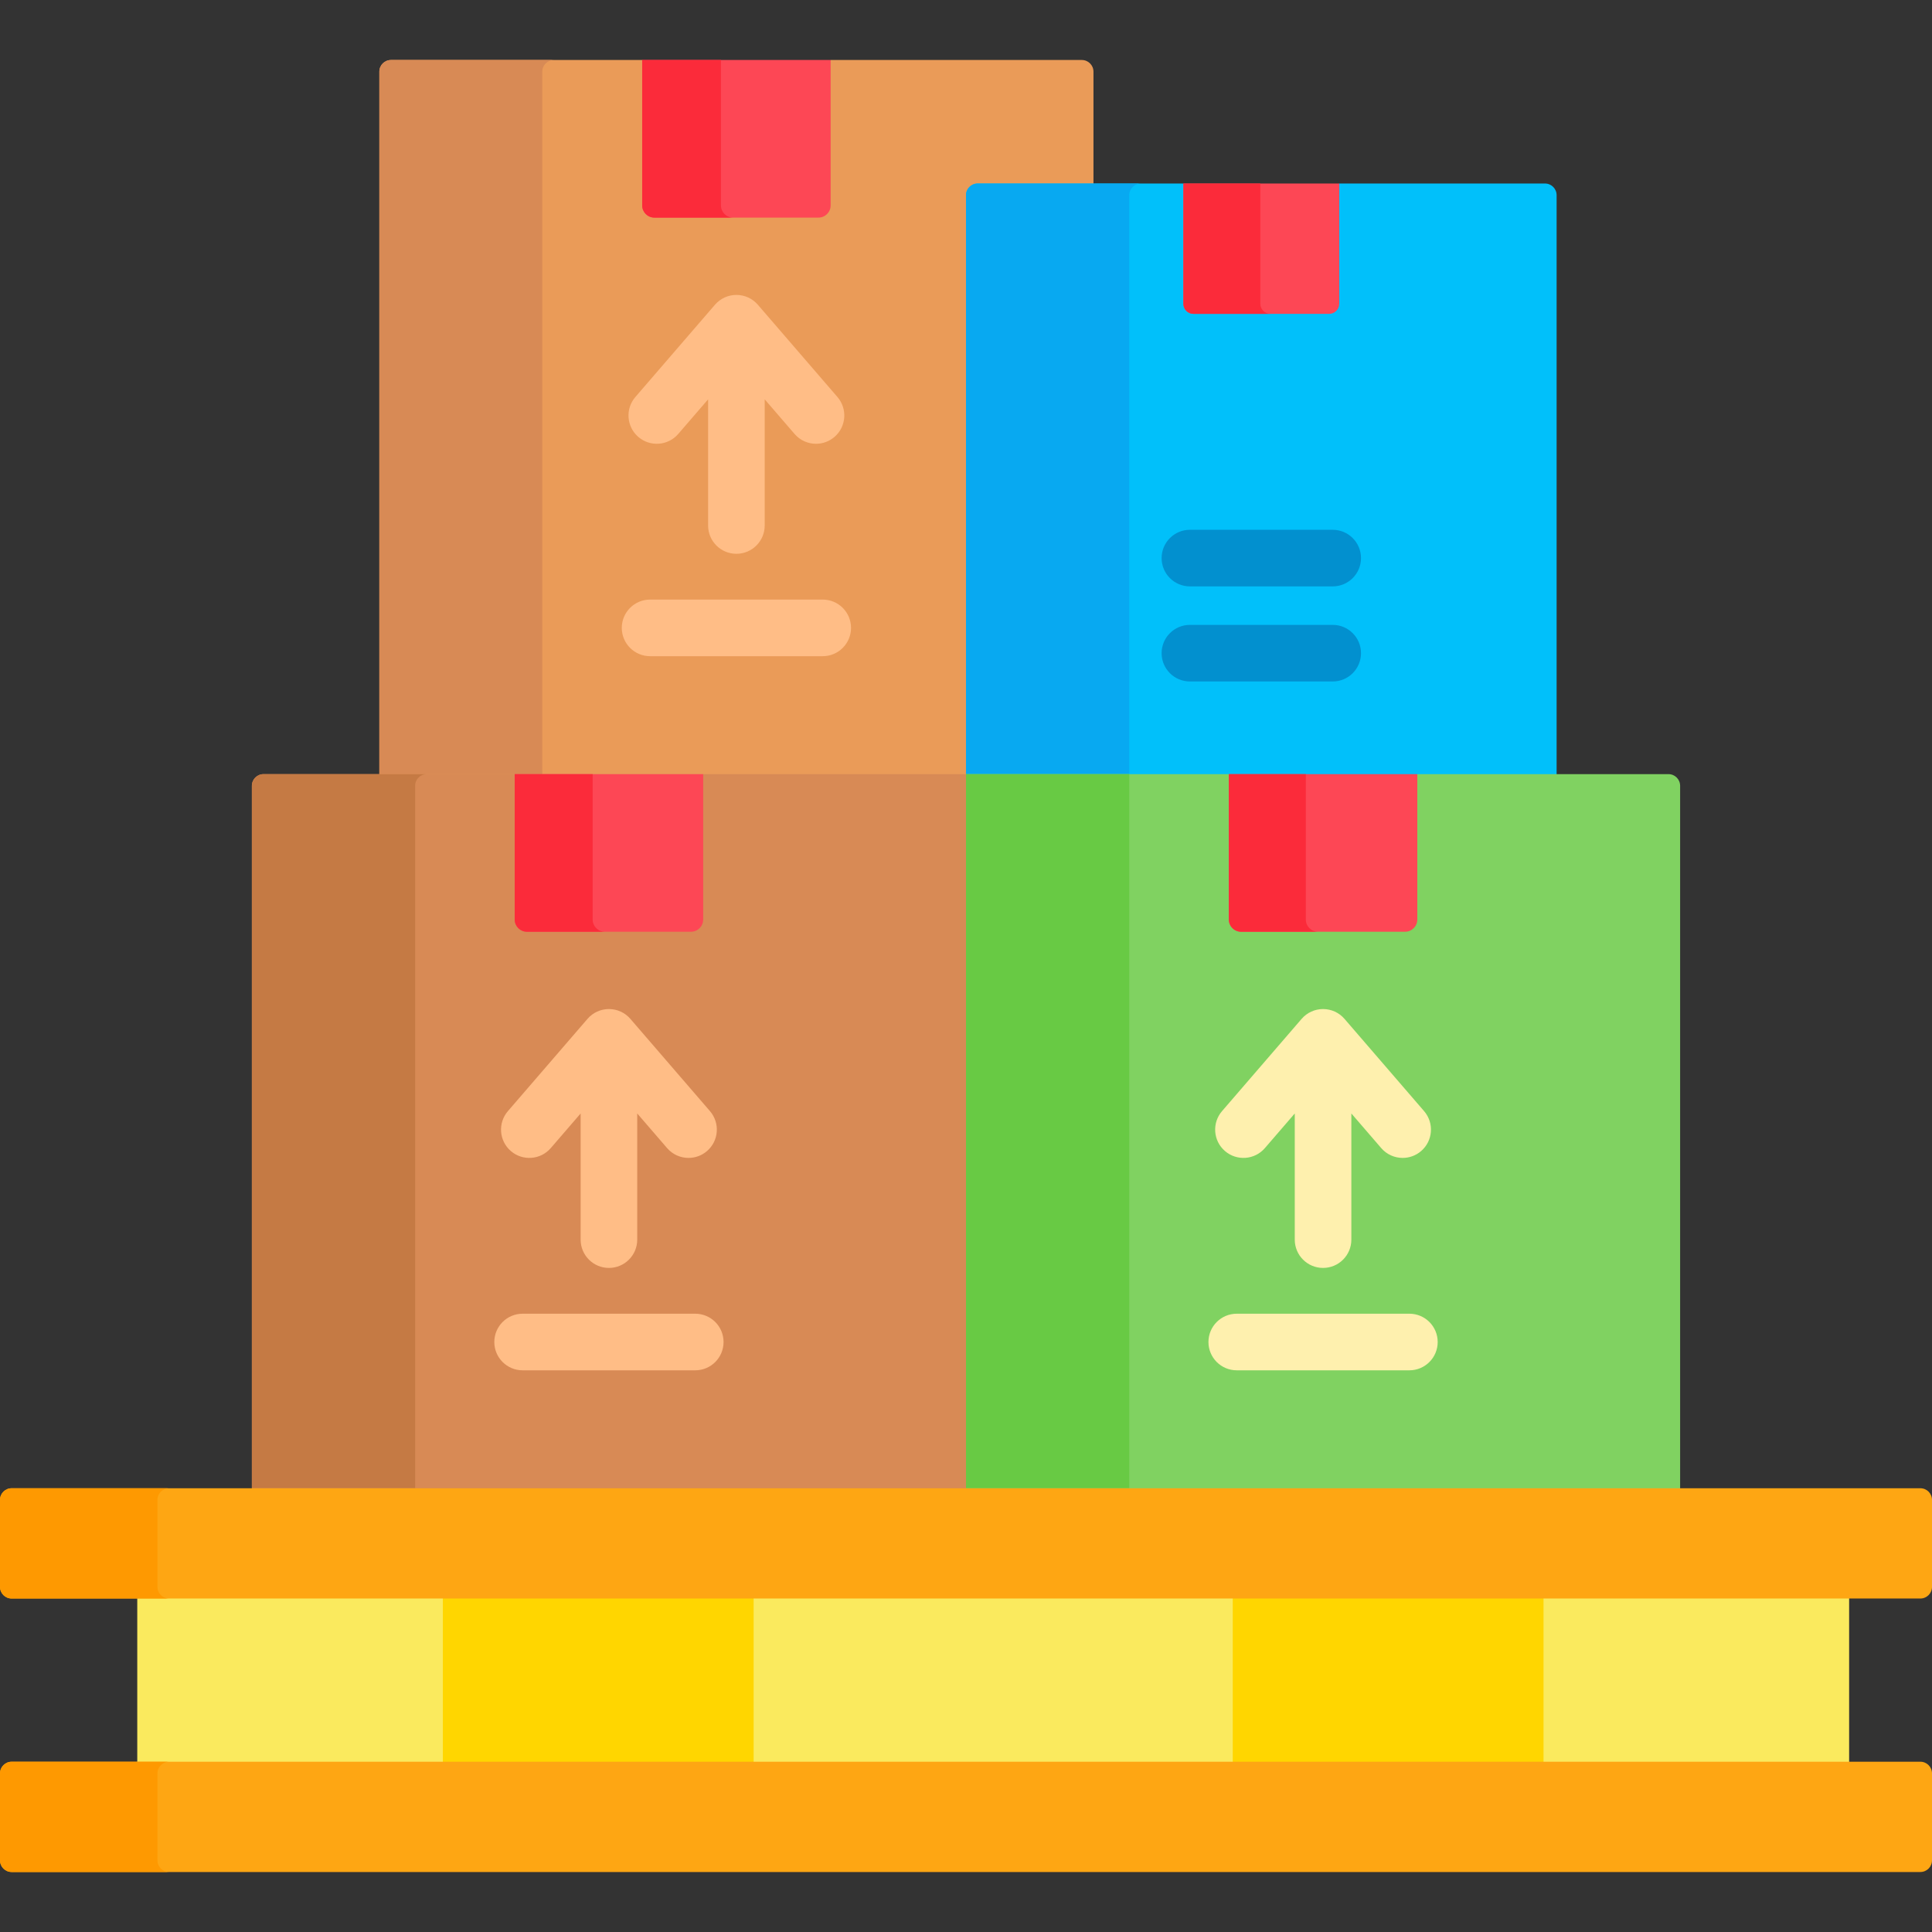 <svg id="Capa_1" enable-background="new 0 0 512 512" height="512" viewBox="0 0 512 512" width="512" xmlns="http://www.w3.org/2000/svg"><rect x="0" y="0" width="512" height="512" fill="#333333" stroke="none"/><g><g><g><g><path d="m286.69 15.899h-66.564l-1 1.123v37.413c0 1.229-1 2.229-2.229 2.229h-43.482c-1.229 0-2.229-1-2.229-2.229v-37.486l-1-1.05h-66.566c-1.707 0-3.091 1.384-3.091 3.091v187.16h156.471v-154.429c0-1.153.938-2.091 2.09-2.091h30.691v-30.64c0-1.707-1.384-3.091-3.091-3.091z" fill="#ea9b58"/><path d="m409.43 48.63h-54.518l-1 1.324v30.548c0 .921-.75 1.671-1.671 1.671h-35.962c-.921 0-1.671-.75-1.671-1.671v-30.639l-1-1.233h-54.518c-1.707 0-3.091 1.384-3.091 3.09v154.43h156.521v-154.43c.001-1.706-1.383-3.09-3.09-3.09z" fill="#01c0fa"/><g><path d="m302.358 48.63h-43.268c-1.707 0-3.091 1.384-3.091 3.091v153.43h43.268v-153.43c.001-1.707 1.384-3.091 3.091-3.091z" fill="#08a9f1"/></g><g><g><path d="m313.608 48.63v31.872c0 1.475 1.196 2.671 2.671 2.671h35.962c1.475 0 2.671-1.196 2.671-2.671v-31.872z" fill="#fd4755"/></g></g><path d="m334 80.502v-31.872h-20.392v31.872c0 1.475 1.196 2.671 2.671 2.671h20.392c-1.475 0-2.671-1.196-2.671-2.671z" fill="#fb2b3a"/><g><path d="m146.801 15.899h-43.181c-1.707 0-3.091 1.384-3.091 3.091v186.161h43.181v-186.161c0-1.707 1.384-3.091 3.091-3.091z" fill="#d88a55"/></g><g><path d="m170.185 15.899v38.537c0 1.784 1.446 3.23 3.23 3.23h43.482c1.784 0 3.23-1.446 3.23-3.23v-38.537z" fill="#fd4755"/></g><path d="m191.059 54.436v-38.537h-20.874v38.537c0 1.784 1.446 3.23 3.23 3.23h20.874c-1.784 0-3.23-1.446-3.23-3.23z" fill="#fb2b3a"/></g><path d="m221.93 105.209-21.096-24.453c-1.425-1.652-3.498-2.601-5.679-2.601s-4.254.949-5.679 2.601l-21.096 24.453c-2.706 3.136-2.357 7.872.78 10.578 3.135 2.706 7.873 2.356 10.578-.78l7.917-9.177v33.433c0 4.142 3.358 7.5 7.5 7.5s7.5-3.358 7.5-7.5v-33.433l7.917 9.177c1.483 1.72 3.577 2.601 5.682 2.601 1.735 0 3.479-.599 4.896-1.821 3.137-2.705 3.485-7.441.78-10.578z" fill="#ffbd86"/><g><path d="m218.032 173.896h-45.753c-4.142 0-7.5-3.358-7.5-7.5s3.358-7.5 7.5-7.5h45.753c4.142 0 7.5 3.358 7.5 7.5s-3.358 7.5-7.5 7.5z" fill="#ffbd86"/></g></g><g><g><g><path d="m256 205.151h-69.655l-1 1.107v37.43c0 1.229-1 2.229-2.23 2.229h-43.482c-1.229 0-2.229-1-2.229-2.229v-37.537l-1-1h-66.565c-1.707 0-3.091 1.384-3.091 3.091v187.161h190.252v-188.403z" fill="#d88a55"/><g><path d="m113.107 205.151h-43.268c-1.707 0-3.091 1.384-3.091 3.091v186.161h43.268v-186.162c0-1.707 1.384-3.09 3.091-3.09z" fill="#c57a44"/></g><g><path d="m136.404 205.151v38.537c0 1.784 1.446 3.23 3.23 3.23h43.482c1.784 0 3.23-1.446 3.23-3.23v-38.537z" fill="#fd4755"/></g><path d="m157.059 243.688v-38.537h-20.655v38.537c0 1.784 1.446 3.229 3.23 3.229h20.655c-1.784 0-3.23-1.446-3.23-3.229z" fill="#fb2b3a"/></g><path d="m188.149 294.461-21.096-24.453c-1.425-1.652-3.498-2.601-5.679-2.601s-4.254.949-5.679 2.601l-21.095 24.453c-2.706 3.136-2.357 7.872.78 10.578 3.135 2.706 7.872 2.356 10.578-.78l7.917-9.177v33.433c0 4.142 3.358 7.5 7.5 7.5s7.5-3.358 7.5-7.5v-33.433l7.917 9.177c1.483 1.72 3.577 2.601 5.682 2.601 1.735 0 3.479-.599 4.896-1.821 3.136-2.706 3.484-7.442.779-10.578z" fill="#ffbd86"/><g><path d="m184.25 363.147h-45.752c-4.142 0-7.5-3.358-7.5-7.5s3.358-7.5 7.5-7.5h45.752c4.142 0 7.5 3.358 7.5 7.5s-3.357 7.5-7.5 7.5z" fill="#ffbd86"/></g></g><g><g><path d="m442.161 205.151h-66.564l-1 1.498v37.039c0 1.229-1 2.229-2.229 2.229h-43.482c-1.229 0-2.23-1-2.23-2.229v-37.299l-1-1.238h-69.656v190.251h189.251v-187.161c0-1.707-1.383-3.09-3.09-3.09z" fill="#80d261"/><g><path d="m256 205.151h43.268v189.251h-43.268z" fill="#68ca44"/></g><g><path d="m325.655 205.151v38.537c0 1.784 1.446 3.23 3.23 3.23h43.482c1.784 0 3.23-1.446 3.23-3.23v-38.537z" fill="#fd4755"/></g><path d="m346.059 243.688v-38.537h-20.404v38.537c0 1.784 1.446 3.229 3.23 3.229h20.404c-1.784 0-3.23-1.446-3.23-3.229z" fill="#fb2b3a"/></g><path d="m377.4 294.461-21.096-24.453c-1.425-1.652-3.498-2.601-5.679-2.601s-4.254.949-5.679 2.601l-21.096 24.453c-2.706 3.136-2.357 7.872.78 10.578 3.135 2.706 7.872 2.356 10.578-.78l7.917-9.177v33.433c0 4.142 3.358 7.5 7.5 7.5s7.5-3.358 7.5-7.5v-33.433l7.917 9.177c1.483 1.72 3.577 2.601 5.682 2.601 1.735 0 3.479-.599 4.896-1.821 3.137-2.706 3.485-7.442.78-10.578z" fill="#fef0ae"/><g><path d="m373.502 363.147h-45.752c-4.142 0-7.5-3.358-7.5-7.5s3.358-7.5 7.5-7.5h45.752c4.142 0 7.5 3.358 7.5 7.5s-3.358 7.5-7.5 7.5z" fill="#fef0ae"/></g></g><g><g><path d="m353.18 180.598h-37.84c-4.142 0-7.5-3.358-7.5-7.5s3.358-7.5 7.5-7.5h37.84c4.142 0 7.5 3.358 7.5 7.5s-3.358 7.5-7.5 7.5z" fill="#0290cf"/></g><g><path d="m353.18 155.399h-37.84c-4.142 0-7.5-3.358-7.5-7.5s3.358-7.5 7.5-7.5h37.84c4.142 0 7.5 3.358 7.5 7.5s-3.358 7.5-7.5 7.5z" fill="#0290cf"/></g></g></g></g><g><g><path d="m36.375 422.457h453.662v45.589h-453.662z" fill="#faea5e" transform="matrix(-1 0 0 -1 526.413 890.503)"/></g><g><path d="m117.362 422.457h291.689v45.589h-291.689z" fill="#ffd600" transform="matrix(-1 0 0 -1 526.413 890.503)"/></g><g><path d="m199.721 422.457h126.971v45.589h-126.971z" fill="#faea5e" transform="matrix(-1 0 0 -1 526.413 890.503)"/></g><g><path d="m508.909 423.626h-505.818c-1.707 0-3.091-1.384-3.091-3.091v-23.043c0-1.707 1.384-3.091 3.091-3.091h505.819c1.707 0 3.091 1.384 3.091 3.091v23.043c-.001 1.707-1.385 3.091-3.092 3.091z" fill="#fea613"/></g><g><path d="m41.722 420.535v-23.043c0-1.707 1.384-3.091 3.091-3.091h-41.722c-1.707 0-3.091 1.384-3.091 3.091v23.043c0 1.707 1.384 3.091 3.091 3.091h41.722c-1.707 0-3.091-1.384-3.091-3.091z" fill="#fe9901"/></g><g><path d="m508.909 496.101h-505.818c-1.707 0-3.091-1.384-3.091-3.091v-23.043c0-1.707 1.384-3.091 3.091-3.091h505.819c1.707 0 3.091 1.384 3.091 3.091v23.043c-.001 1.707-1.385 3.091-3.092 3.091z" fill="#fea613"/></g><g><path d="m41.722 493.01v-23.043c0-1.707 1.384-3.091 3.091-3.091h-41.722c-1.707 0-3.091 1.384-3.091 3.091v23.043c0 1.707 1.384 3.091 3.091 3.091h41.722c-1.707 0-3.091-1.384-3.091-3.091z" fill="#fe9901"/></g></g></g></svg>
